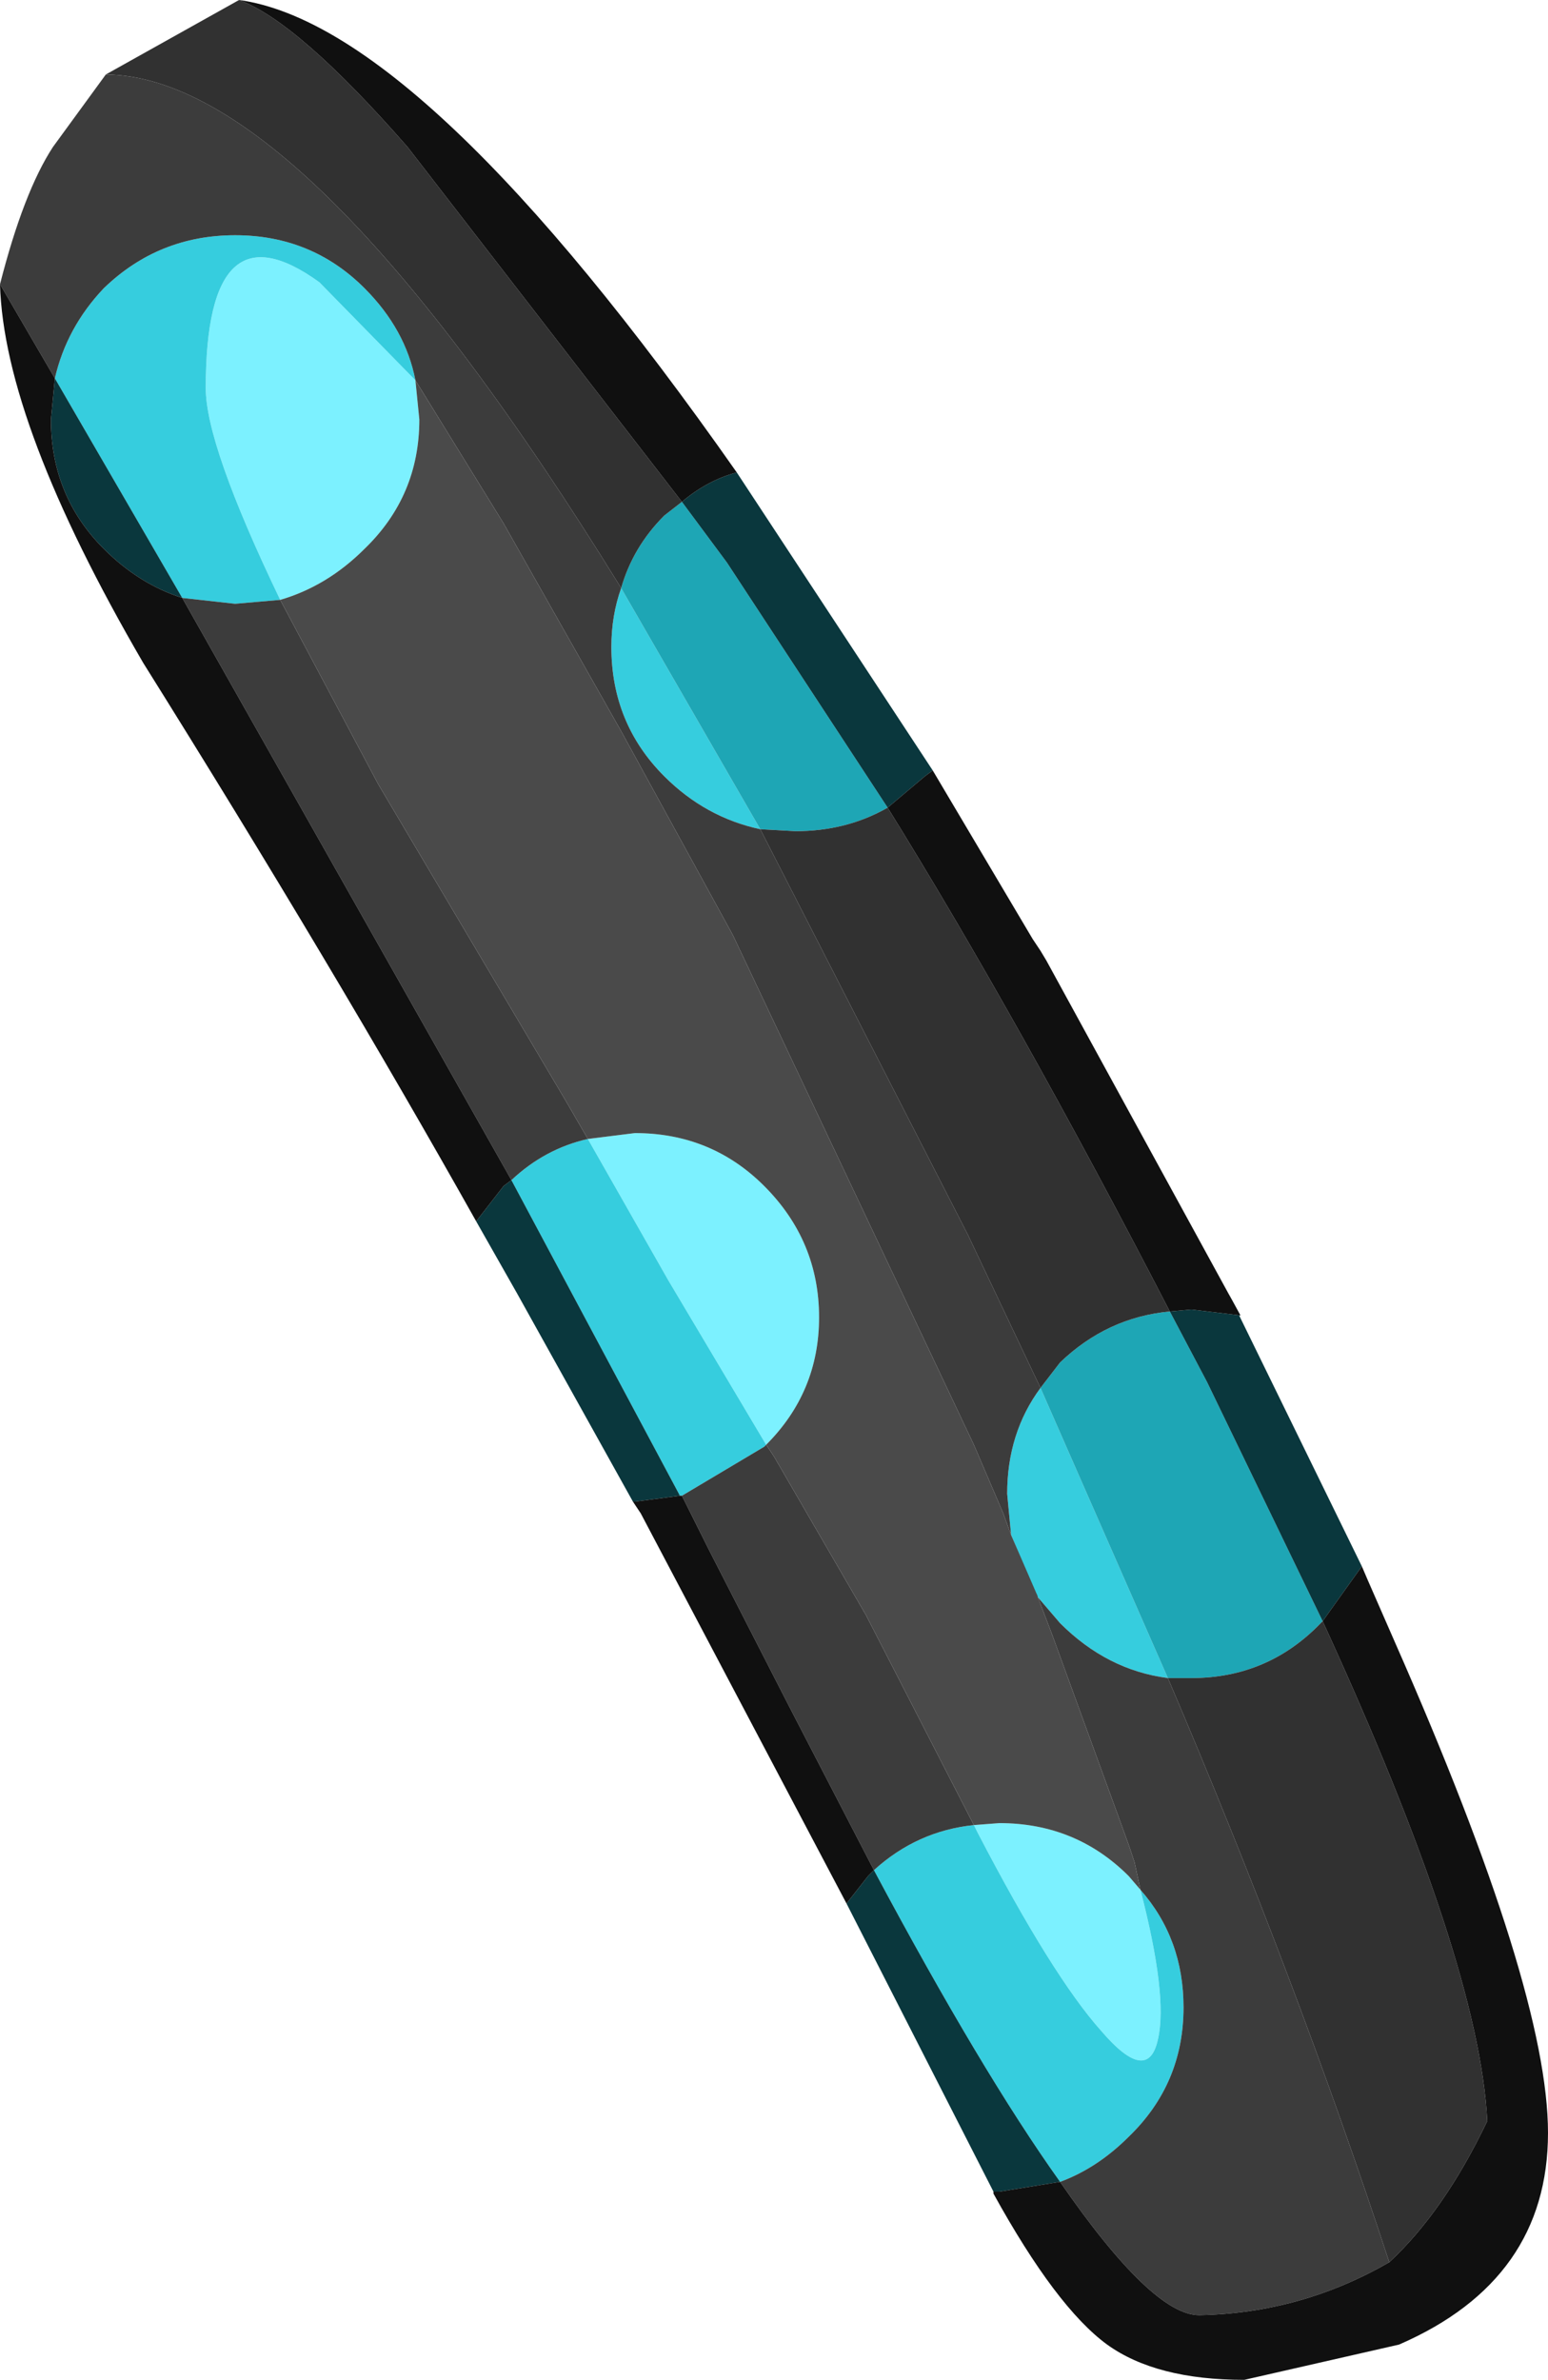 <?xml version="1.0" encoding="UTF-8" standalone="no"?>
<svg xmlns:ffdec="https://www.free-decompiler.com/flash" xmlns:xlink="http://www.w3.org/1999/xlink" ffdec:objectType="shape" height="60.7px" width="39.5px" xmlns="http://www.w3.org/2000/svg">
  <g transform="matrix(1.0, 0.0, 0.0, 1.0, 9.0, 9.45)">
    <path d="M-1.85 5.85 Q-3.75 1.9 -3.75 0.45 -3.75 -4.35 -0.85 -2.25 L1.6 0.25 1.7 1.25 Q1.7 3.2 0.3 4.55 -0.65 5.5 -1.85 5.85 M6.0 19.6 L7.2 19.45 Q9.15 19.45 10.5 20.8 11.9 22.2 11.9 24.15 11.9 26.05 10.55 27.4 L8.05 23.2 6.0 19.6 M15.85 37.1 L16.5 37.05 Q18.45 37.05 19.8 38.4 L20.1 38.75 Q20.8 41.45 20.55 42.55 20.3 43.75 19.1 42.35 17.85 40.95 15.95 37.3 L15.85 37.1 M17.45 31.2 L16.8 29.7 17.45 31.25 17.45 31.2" fill="#7cf1ff" fill-rule="evenodd" stroke="none"/>
    <path d="M-7.6 0.2 Q-7.3 -1.1 -6.35 -2.1 -4.95 -3.45 -3.0 -3.45 -1.05 -3.45 0.3 -2.1 1.35 -1.05 1.6 0.25 L-0.85 -2.25 Q-3.75 -4.35 -3.75 0.45 -3.75 1.9 -1.85 5.85 L-3.0 5.95 -4.35 5.8 -7.6 0.2 M16.8 29.7 L16.7 28.65 Q16.7 27.1 17.55 25.95 L20.8 33.35 Q19.25 33.15 18.05 31.95 L17.45 31.25 16.8 29.7 M10.4 11.7 Q9.0 11.4 7.95 10.35 6.6 9.0 6.6 7.05 6.6 6.25 6.85 5.55 L10.4 11.7 M4.05 20.65 Q4.9 19.85 6.0 19.6 L8.05 23.2 10.55 27.4 10.5 27.45 8.4 28.7 8.35 28.7 4.05 20.65 M13.3 38.25 Q14.4 37.25 15.85 37.1 L15.95 37.3 Q17.85 40.95 19.1 42.35 20.3 43.75 20.55 42.55 20.8 41.45 20.1 38.75 21.2 40.0 21.2 41.75 21.2 43.7 19.8 45.05 19.0 45.85 18.05 46.2 16.05 43.4 13.3 38.25" fill="#36cdde" fill-rule="evenodd" stroke="none"/>
    <path d="M20.85 24.0 L21.8 25.8 24.75 31.9 24.7 31.95 Q23.35 33.35 21.4 33.35 L20.8 33.35 17.55 25.95 18.05 25.3 Q19.25 24.15 20.85 24.0 M13.65 11.15 Q12.6 11.75 11.3 11.75 L10.4 11.7 6.85 5.55 Q7.15 4.5 7.95 3.7 L8.4 3.35 9.55 4.9 13.65 11.15" fill="#1ea6b5" fill-rule="evenodd" stroke="none"/>
    <path d="M3.15 21.7 L3.85 20.8 4.05 20.65 8.35 28.7 7.2 28.85 7.15 28.85 4.2 23.55 3.15 21.7 M-4.35 5.8 Q-5.45 5.45 -6.35 4.55 -7.7 3.2 -7.7 1.25 L-7.6 0.2 -4.35 5.8 M20.85 24.0 L21.4 23.95 22.65 24.1 22.35 23.55 25.75 30.5 24.75 31.9 21.8 25.8 20.85 24.0 M14.8 10.2 L14.6 10.35 13.65 11.15 9.55 4.9 8.4 3.35 Q9.05 2.8 9.8 2.6 L14.8 10.2 M18.05 46.2 L16.5 46.45 16.35 46.45 12.6 39.1 13.15 38.4 13.3 38.25 Q16.05 43.4 18.05 46.2" fill="#0a373d" fill-rule="evenodd" stroke="none"/>
    <path d="M-7.6 0.2 L-7.95 -0.4 -9.0 -2.2 Q-8.4 -4.55 -7.65 -5.7 L-6.3 -7.55 Q-1.2 -7.5 6.85 5.55 6.6 6.25 6.6 7.05 6.6 9.0 7.95 10.35 9.0 11.4 10.4 11.7 L15.7 22.05 17.55 25.95 Q16.7 27.1 16.7 28.65 L16.8 29.7 16.6 29.15 15.85 27.4 9.7 14.4 6.85 9.2 3.85 3.9 1.6 0.25 Q1.35 -1.05 0.3 -2.1 -1.05 -3.45 -3.0 -3.45 -4.95 -3.45 -6.35 -2.1 -7.3 -1.1 -7.6 0.2 M4.05 20.65 L-4.35 5.8 -3.0 5.95 -1.85 5.85 0.65 10.55 5.45 18.65 6.0 19.6 Q4.9 19.85 4.05 20.65 M10.55 27.4 L10.75 27.7 13.1 31.75 15.85 37.1 Q14.4 37.25 13.3 38.25 L11.15 34.1 9.1 30.1 8.4 28.7 10.5 27.45 10.55 27.4 M20.1 38.75 L19.95 38.05 19.8 37.6 17.85 32.25 17.45 31.2 17.45 31.25 18.05 31.95 Q19.25 33.15 20.8 33.35 24.05 40.95 26.45 48.25 24.2 49.55 21.6 49.6 20.4 49.6 18.05 46.2 19.0 45.85 19.8 45.05 21.2 43.7 21.2 41.75 21.2 40.0 20.1 38.75" fill="#3c3c3c" fill-rule="evenodd" stroke="none"/>
    <path d="M17.55 25.95 L15.7 22.05 10.4 11.7 11.3 11.75 Q12.6 11.75 13.65 11.15 17.0 16.55 20.85 24.0 19.25 24.15 18.05 25.3 L17.55 25.95 M6.85 5.55 Q-1.2 -7.5 -6.3 -7.55 L-2.9 -9.45 Q-1.4 -8.9 1.4 -5.7 L8.4 3.35 7.95 3.7 Q7.15 4.5 6.85 5.55 M20.8 33.35 L21.4 33.35 Q23.35 33.35 24.7 31.95 L24.75 31.9 Q28.75 40.6 28.95 44.65 27.85 46.95 26.45 48.25 24.05 40.95 20.8 33.35" fill="#313131" fill-rule="evenodd" stroke="none"/>
    <path d="M-9.0 -2.2 L-7.95 -0.4 -7.6 0.2 -7.7 1.25 Q-7.7 3.2 -6.35 4.55 -5.45 5.45 -4.35 5.8 L4.05 20.65 3.85 20.8 3.15 21.7 Q-0.5 15.2 -5.35 7.45 -8.9 1.35 -9.0 -2.2 M22.35 23.55 L22.65 24.1 21.4 23.95 20.85 24.0 Q17.0 16.55 13.65 11.15 L14.6 10.35 14.8 10.2 17.35 14.5 17.55 14.8 17.7 15.05 22.35 23.55 M24.75 31.9 L25.75 30.5 25.9 30.85 26.6 32.45 Q30.5 41.3 30.5 44.95 30.5 48.7 26.7 50.35 L22.75 51.25 Q20.5 51.25 19.25 50.35 17.95 49.4 16.35 46.5 L16.35 46.45 16.5 46.45 18.05 46.2 Q20.4 49.6 21.6 49.6 24.2 49.55 26.45 48.25 27.85 46.95 28.95 44.65 28.75 40.6 24.75 31.9 M8.4 3.35 L1.4 -5.7 Q-1.4 -8.9 -2.9 -9.45 1.8 -8.8 9.8 2.6 9.05 2.8 8.4 3.35 M8.4 28.7 L9.1 30.1 11.15 34.1 13.3 38.25 13.15 38.4 12.6 39.1 7.35 29.15 7.15 28.85 7.2 28.85 8.35 28.7 8.4 28.7" fill="#101010" fill-rule="evenodd" stroke="none"/>
    <path d="M1.6 0.25 L3.85 3.9 6.85 9.2 9.7 14.4 15.85 27.4 16.6 29.15 16.8 29.7 17.45 31.2 17.85 32.25 19.8 37.6 19.95 38.05 20.1 38.75 19.8 38.4 Q18.45 37.05 16.5 37.05 L15.85 37.1 13.1 31.75 10.75 27.7 10.55 27.4 Q11.9 26.05 11.9 24.15 11.9 22.2 10.5 20.8 9.15 19.45 7.2 19.45 L6.0 19.6 5.45 18.65 0.65 10.55 -1.85 5.85 Q-0.65 5.5 0.3 4.55 1.7 3.2 1.7 1.25 L1.6 0.25" fill="#4a4a4a" fill-rule="evenodd" stroke="none"/>
  </g>
</svg>
